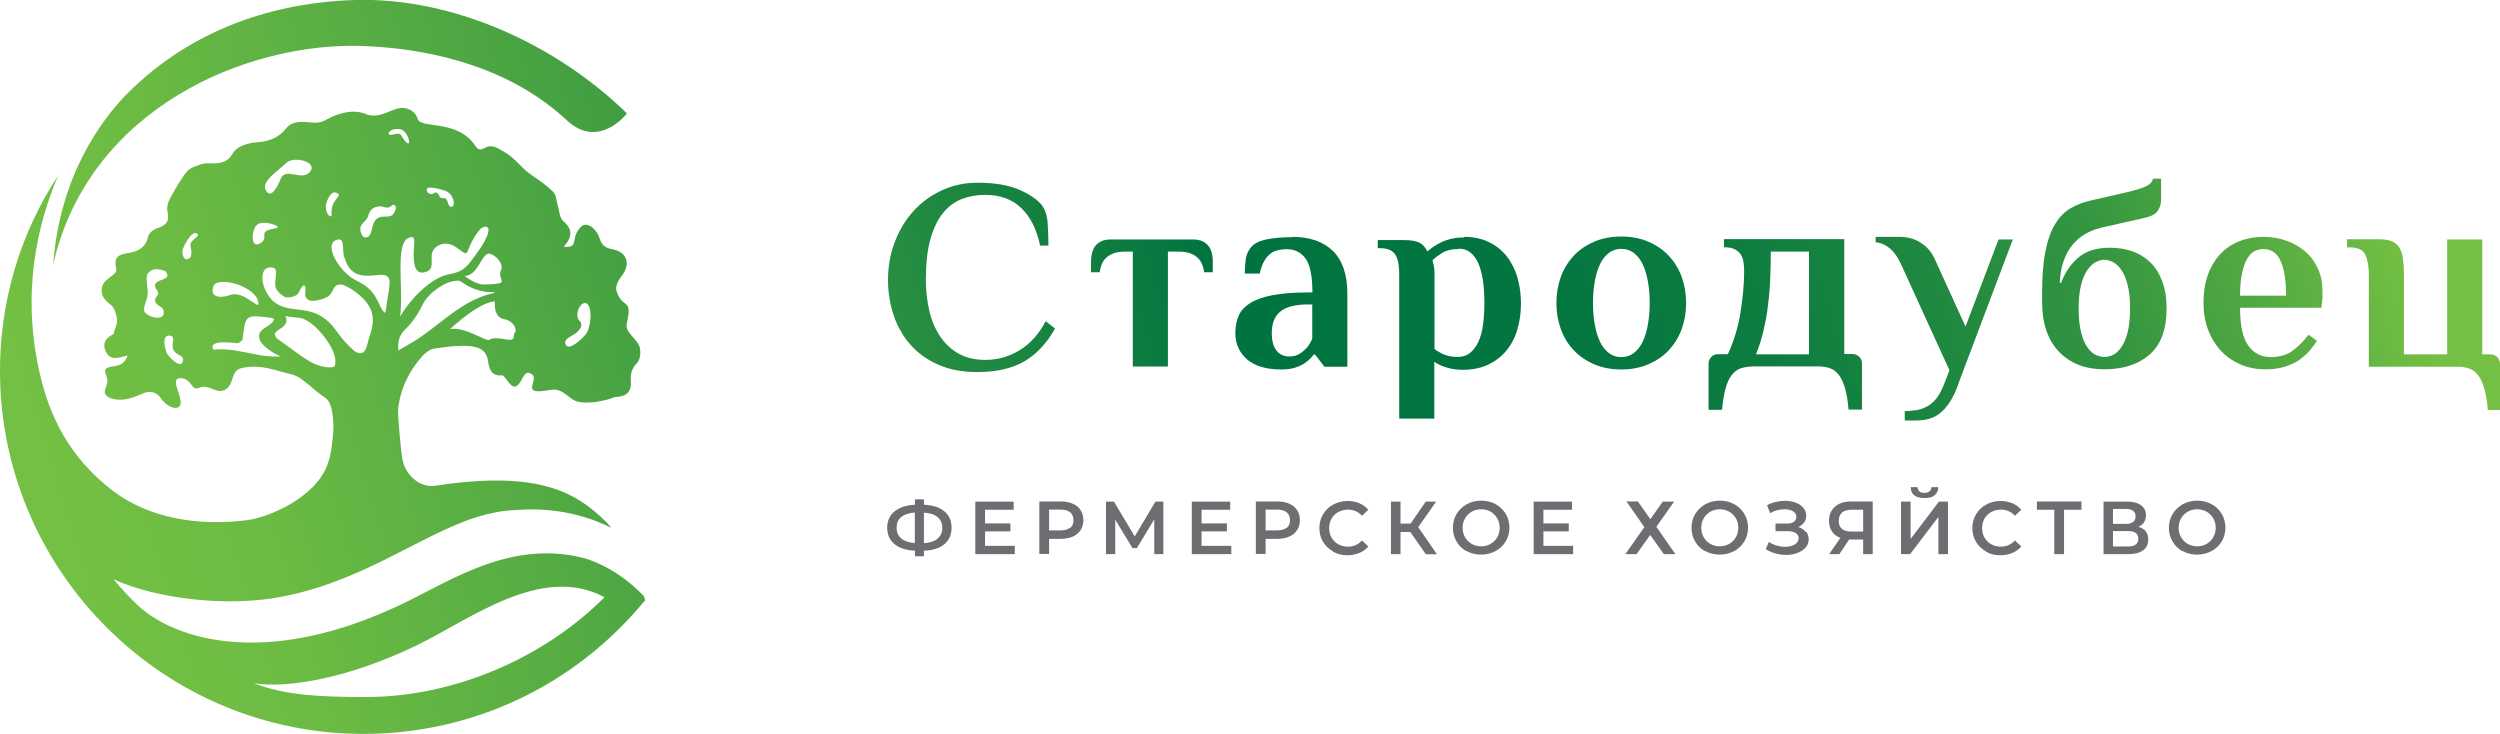 <?xml version="1.0" encoding="UTF-8"?>
<svg id="Layer_2" data-name="Layer 2" xmlns="http://www.w3.org/2000/svg" xmlns:xlink="http://www.w3.org/1999/xlink" viewBox="0 0 153.8 45.15">
  <defs>
    <style>
      .cls-1 {
        fill: url(#linear-gradient-12);
      }

      .cls-1, .cls-2, .cls-3, .cls-4, .cls-5, .cls-6, .cls-7, .cls-8, .cls-9, .cls-10, .cls-11, .cls-12, .cls-13 {
        stroke-width: 0px;
      }

      .cls-2 {
        fill: url(#linear-gradient);
      }

      .cls-3 {
        fill: #6d6e71;
      }

      .cls-4 {
        fill: url(#linear-gradient-6);
      }

      .cls-5 {
        fill: url(#linear-gradient-11);
      }

      .cls-6 {
        fill: url(#linear-gradient-5);
      }

      .cls-7 {
        fill: url(#linear-gradient-2);
      }

      .cls-8 {
        fill: url(#linear-gradient-7);
      }

      .cls-9 {
        fill: url(#linear-gradient-3);
      }

      .cls-10 {
        fill: url(#linear-gradient-9);
      }

      .cls-11 {
        fill: url(#linear-gradient-8);
      }

      .cls-12 {
        fill: url(#linear-gradient-10);
      }

      .cls-13 {
        fill: url(#linear-gradient-4);
      }
    </style>
    <linearGradient id="linear-gradient" x1="4.01" y1="34.35" x2="140.71" y2="-7.65" gradientUnits="userSpaceOnUse">
      <stop offset="0" stop-color="#74c044"/>
      <stop offset=".08" stop-color="#6cbb43"/>
      <stop offset=".19" stop-color="#57ad43"/>
      <stop offset=".33" stop-color="#359741"/>
      <stop offset=".49" stop-color="#067840"/>
      <stop offset=".51" stop-color="#007440"/>
      <stop offset=".63" stop-color="#027540"/>
      <stop offset=".72" stop-color="#0c7c40"/>
      <stop offset=".79" stop-color="#1c8640"/>
      <stop offset=".87" stop-color="#339541"/>
      <stop offset=".93" stop-color="#50a842"/>
      <stop offset="1" stop-color="#73bf43"/>
      <stop offset="1" stop-color="#74c044"/>
    </linearGradient>
    <linearGradient id="linear-gradient-2" x1="6.19" y1="41.42" x2="142.88" y2="-.58" xlink:href="#linear-gradient"/>
    <linearGradient id="linear-gradient-3" x1="7.16" y1="44.6" x2="143.86" y2="2.6" xlink:href="#linear-gradient"/>
    <linearGradient id="linear-gradient-4" x1="7.86" y1="46.87" x2="144.56" y2="4.87" xlink:href="#linear-gradient"/>
    <linearGradient id="linear-gradient-5" x1="9.14" y1="51.05" x2="145.84" y2="9.05" xlink:href="#linear-gradient"/>
    <linearGradient id="linear-gradient-6" x1="9.78" y1="53.12" x2="146.48" y2="11.12" xlink:href="#linear-gradient"/>
    <linearGradient id="linear-gradient-7" x1="10.09" y1="54.12" x2="146.78" y2="12.12" xlink:href="#linear-gradient"/>
    <linearGradient id="linear-gradient-8" x1="11.27" y1="57.99" x2="147.97" y2="15.99" xlink:href="#linear-gradient"/>
    <linearGradient id="linear-gradient-9" x1="12.49" y1="61.95" x2="149.19" y2="19.95" xlink:href="#linear-gradient"/>
    <linearGradient id="linear-gradient-10" x1="5.29" y1="38.51" x2="141.99" y2="-3.49" xlink:href="#linear-gradient"/>
    <linearGradient id="linear-gradient-11" x1="-2.43" y1="13.38" x2="134.26" y2="-28.62" xlink:href="#linear-gradient"/>
    <linearGradient id="linear-gradient-12" x1="3.14" y1="31.51" x2="139.83" y2="-10.49" xlink:href="#linear-gradient"/>
  </defs>
  <g id="Layer_1-2" data-name="Layer 1">
    <g>
      <g>
        <path class="cls-2" d="m63.99,15.12c-.21-1.01-.6-1.78-1.16-2.32-.56-.54-1.3-.81-2.22-.81-.51,0-.99.08-1.43.25-.44.17-.83.45-1.16.86-.33.4-.59.94-.78,1.61-.19.67-.28,1.51-.28,2.52,0,.63.07,1.24.2,1.84.13.59.35,1.12.64,1.57.29.45.67.82,1.13,1.09.46.27,1.02.41,1.69.41.77,0,1.47-.2,2.13-.61.65-.4,1.18-1,1.58-1.77l.58.45c-.52.92-1.16,1.6-1.91,2.03-.75.43-1.71.65-2.88.65-.88,0-1.66-.14-2.34-.43-.68-.29-1.26-.69-1.72-1.2-.47-.51-.82-1.11-1.06-1.8-.24-.69-.37-1.43-.37-2.23,0-.84.14-1.63.42-2.35.28-.73.66-1.36,1.15-1.9.49-.54,1.07-.96,1.74-1.27s1.4-.47,2.19-.47c1.04,0,1.88.14,2.52.41.64.27,1.11.58,1.42.94.22.29.35.66.38,1.11.03.45.05.93.05,1.41h-.5Z"/>
        <path class="cls-7" d="m79.48,14.57c1.09,0,1.93.29,2.52.87.59.58.89,1.45.89,2.63v4.49h-1.41l-.58-.75h-.08c-.12.18-.28.33-.47.47-.16.12-.36.23-.62.32-.25.09-.56.13-.91.13-.92,0-1.62-.21-2.1-.62-.48-.42-.72-.96-.72-1.62,0-.4.07-.75.2-1.06.13-.31.37-.57.71-.78.34-.22.8-.38,1.37-.49.58-.11,1.31-.17,2.21-.17h.25c0-1-.14-1.69-.42-2.08-.28-.39-.67-.58-1.16-.58-.19,0-.37.02-.54.06-.17.04-.33.11-.47.22-.14.11-.27.26-.38.46-.11.19-.2.45-.27.76h-.92c0-.29.02-.58.06-.88.04-.3.16-.56.36-.78.2-.22.53-.37.99-.46.46-.08.96-.12,1.51-.12Zm1.25,4.16h-.25c-.8,0-1.37.15-1.72.44s-.52.73-.52,1.33c0,.47.1.83.29,1.07.19.24.46.36.79.36.25,0,.47-.06.64-.17s.32-.24.44-.37c.13-.16.24-.34.33-.55v-2.1Z"/>
        <path class="cls-9" d="m90.07,14.57c.58,0,1.08.11,1.52.32.44.21.8.5,1.1.87.29.37.51.8.66,1.3.14.5.22,1.03.22,1.6s-.07,1.1-.22,1.6c-.14.5-.37.93-.67,1.3-.3.37-.67.65-1.12.87-.45.21-.97.32-1.57.32-.28,0-.52-.03-.73-.07-.21-.05-.39-.11-.55-.17-.18-.07-.33-.15-.47-.25v3.49h-2.16v-8.82c0-.24-.01-.47-.04-.67-.03-.2-.08-.38-.16-.53-.08-.15-.19-.26-.35-.34-.16-.08-.36-.12-.6-.12h-.17v-.5h1.65c.38,0,.67.05.89.15.22.1.38.28.51.55.1-.09.22-.18.36-.28.14-.1.3-.19.48-.28.18-.09.39-.16.63-.22.24-.06.5-.08.79-.08Zm-.33.75c-.42,0-.76.08-1.01.23-.25.16-.45.31-.6.45.01.08.03.16.05.23.02.08.04.16.05.25.01.09.02.19.02.32v4.67c.12.1.25.18.4.25.12.07.27.12.44.17.17.05.36.07.57.07.31,0,.57-.08.78-.25.21-.17.38-.4.52-.7.13-.3.23-.65.28-1.06s.08-.85.08-1.32-.03-.92-.08-1.32c-.06-.4-.15-.76-.27-1.06-.13-.3-.29-.53-.49-.7-.2-.17-.44-.25-.73-.25Z"/>
        <path class="cls-13" d="m95.75,18.64c0-.57.09-1.1.27-1.6.18-.5.45-.93.79-1.3s.76-.65,1.26-.87c.49-.21,1.05-.32,1.67-.32s1.18.11,1.67.32.91.5,1.26.87c.34.37.61.8.79,1.3.18.5.27,1.03.27,1.6s-.09,1.1-.27,1.6c-.18.5-.45.93-.79,1.3-.34.37-.76.65-1.26.87-.49.21-1.05.32-1.67.32s-1.18-.11-1.67-.32c-.49-.21-.91-.5-1.26-.87s-.61-.8-.79-1.3c-.18-.5-.27-1.03-.27-1.6Zm5.74,0c0-.48-.04-.92-.11-1.32-.07-.4-.18-.76-.32-1.06-.14-.3-.33-.53-.55-.7s-.48-.25-.77-.25-.54.08-.76.25c-.22.17-.41.4-.55.7-.14.3-.25.65-.32,1.06-.07.41-.11.85-.11,1.32s.04.92.11,1.32.18.76.32,1.06c.14.3.33.53.55.7.22.17.48.25.76.25s.54-.08.77-.25c.22-.17.4-.4.55-.7.14-.3.25-.65.32-1.06.07-.4.11-.85.11-1.32Z"/>
        <path class="cls-6" d="m107.81,22.55c-.27,0-.5.04-.72.11-.21.07-.39.21-.55.41-.16.2-.28.47-.38.81s-.17.79-.22,1.33h-.83v-2.83c0-.17.06-.3.17-.42s.25-.17.42-.17h.6c.38-.83.64-1.7.78-2.6.14-.9.22-1.72.22-2.48,0-.21-.01-.41-.04-.59-.03-.18-.09-.34-.17-.47-.09-.13-.22-.24-.38-.32-.17-.08-.38-.12-.65-.12v-.5h7.4v7.07h.5c.17,0,.3.06.42.17s.17.25.17.42v2.83h-.83c-.04-.54-.12-.99-.22-1.33-.1-.34-.23-.62-.38-.81-.16-.2-.34-.34-.55-.41-.21-.07-.45-.11-.72-.11h-4.03Zm3.48-.75v-6.32h-2.35c0,.71-.02,1.36-.05,1.95-.03.59-.09,1.14-.16,1.65-.07.5-.17.98-.28,1.43s-.26.88-.42,1.29h3.26Z"/>
        <path class="cls-4" d="m120.48,23.63c-.17.45-.34.83-.53,1.11s-.39.52-.6.68c-.21.17-.44.28-.69.35-.25.07-.52.1-.81.1h-.67v-.58c.29,0,.55-.03.79-.07.24-.05.46-.14.66-.26.2-.12.38-.29.53-.49.16-.21.29-.47.42-.79l.35-.9-2.99-6.55c-.37-.81-.88-1.25-1.55-1.33v-.33h1.46c.5,0,.94.12,1.31.36.38.24.66.56.85.97l1.91,4.19,2.03-5.36h.88l-3.36,8.9Z"/>
        <path class="cls-8" d="m129.23,14.02c-.33.08-.65.2-.94.37-.29.17-.55.39-.78.66s-.41.6-.55.99c-.14.39-.22.84-.24,1.36h.08c.25-.67.62-1.19,1.09-1.58.47-.39,1.11-.58,1.9-.58.5,0,.96.07,1.39.22.43.15.8.38,1.11.68s.55.69.73,1.16c.18.47.27,1.03.27,1.67,0,1.29-.35,2.23-1.04,2.84-.69.6-1.62.91-2.79.91s-2.09-.36-2.79-1.08c-.69-.72-1.04-1.75-1.04-3.08v-.5c0-1.06.07-1.94.21-2.63.14-.69.34-1.24.6-1.66.26-.42.57-.74.93-.95s.76-.37,1.19-.47l2.31-.53c.47-.11.83-.22,1.11-.34s.43-.28.47-.49h.5v1.33c0,.21-.06.42-.19.63-.13.21-.4.36-.81.45l-2.73.62Zm.23,1.96c-.17,0-.34.05-.52.14-.18.09-.35.26-.52.48-.16.23-.29.54-.39.92-.1.39-.15.87-.15,1.45s.05,1.09.15,1.48c.1.39.23.7.39.92.16.23.33.38.52.47.18.08.36.12.52.12s.34-.04.52-.12c.18-.08.35-.24.52-.47.16-.23.29-.53.39-.92.1-.39.15-.88.15-1.48s-.05-1.06-.15-1.45c-.1-.39-.23-.7-.39-.92-.16-.23-.33-.39-.52-.48-.18-.09-.36-.14-.52-.14Z"/>
        <path class="cls-11" d="m139.64,21.97c.58,0,1.05-.13,1.41-.4.36-.27.68-.59.97-.98l.52.38c-.12.19-.27.39-.44.59s-.38.39-.63.57-.54.31-.88.42c-.34.11-.73.17-1.19.17-.59,0-1.12-.1-1.59-.31-.47-.21-.87-.49-1.21-.86-.33-.37-.59-.8-.77-1.29-.18-.49-.27-1.03-.27-1.62,0-.67.09-1.25.28-1.76.19-.51.45-.93.77-1.27.33-.34.71-.6,1.16-.77.44-.18.93-.27,1.45-.27s1,.08,1.45.24.83.39,1.16.67.58.64.77,1.05c.19.41.28.87.28,1.36,0,.12,0,.25,0,.37,0,.13-.01.24-.03.34-.01.12-.02.23-.03.33h-5.01c0,1.1.17,1.88.51,2.34.34.46.78.69,1.32.69Zm1-3.78c0-.55-.04-1.01-.11-1.38-.07-.37-.17-.66-.29-.88-.12-.22-.27-.38-.44-.47s-.36-.14-.57-.14c-.19,0-.37.05-.54.14s-.32.25-.45.47c-.13.22-.23.52-.31.88-.08.37-.12.83-.12,1.38h2.83Z"/>
        <path class="cls-10" d="m145.73,22.55v-5.66c0-.5-.07-.9-.21-1.21s-.46-.46-.96-.46h-.17v-.5h2c.29,0,.53.04.72.11s.35.19.47.36.2.39.24.67.07.62.07,1.03v4.91h2.66v-7.07h2.16v7.07h.5c.17,0,.31.06.42.17.11.11.17.25.17.42v2.83h-.75c-.04-.54-.12-.99-.22-1.33s-.23-.62-.38-.81c-.16-.2-.34-.34-.55-.41-.21-.07-.45-.11-.72-.11h-5.46Z"/>
        <path class="cls-12" d="m74.61,16.06c0-.17-.02-.33-.06-.49s-.1-.3-.19-.42c-.09-.12-.21-.22-.37-.3s-.37-.12-.62-.12h-5.01c-.26,0-.46.04-.62.12s-.29.18-.37.3c-.09.12-.15.26-.19.42s-.06.32-.06.49v.69h.53c.06-.39.18-.68.38-.87.28-.27.67-.4,1.16-.4h.5v7.07h2.16v-7.07h.69c.5,0,.89.13,1.16.4.2.19.33.49.38.87h.53v-.69Z"/>
      </g>
      <g>
        <path class="cls-3" d="m58.1,33.48c-.3.25-.72.38-1.26.4v.34h-.55v-.34c-.55-.03-.97-.16-1.26-.41-.3-.24-.45-.58-.45-1s.15-.76.45-1.01c.3-.24.72-.38,1.26-.41v-.33h.55v.33c.55.03.97.16,1.26.41.3.25.44.58.44,1.01s-.15.76-.44,1.01Zm-2.65-.35c.19.16.47.25.83.28v-1.88c-.75.06-1.12.37-1.12.94,0,.28.1.5.29.66Zm2.23,0c.19-.16.29-.38.29-.66s-.1-.5-.29-.66c-.19-.16-.47-.25-.84-.27v1.88c.37-.03.65-.12.84-.28Z"/>
        <path class="cls-3" d="m62.43,33.59v.5h-2.43v-3.23h2.36v.5h-1.76v.84h1.56v.49h-1.56v.89h1.83Z"/>
        <path class="cls-3" d="m66,30.99c.21.09.37.22.48.4.11.17.17.38.17.61s-.06.44-.17.61c-.11.17-.27.31-.48.4-.21.09-.45.14-.73.14h-.73v.93h-.6v-3.23h1.33c.28,0,.52.05.73.14Zm-.16,1.49c.14-.11.2-.27.2-.48s-.07-.37-.2-.48c-.14-.11-.33-.17-.6-.17h-.7v1.28h.7c.26,0,.46-.06.6-.17Z"/>
        <path class="cls-3" d="m71.01,34.09v-2.14s-1.07,1.77-1.07,1.77h-.27l-1.06-1.75v2.12h-.57v-3.23h.49l1.28,2.14,1.27-2.14h.49v3.23s-.56,0-.56,0Z"/>
        <path class="cls-3" d="m75.75,33.59v.5h-2.43v-3.23h2.36v.5h-1.76v.84h1.56v.49h-1.56v.89h1.83Z"/>
        <path class="cls-3" d="m79.32,30.99c.21.09.37.22.48.4.11.17.17.38.17.61s-.06.44-.17.61c-.11.17-.27.31-.48.4-.21.09-.45.14-.73.14h-.73v.93h-.6v-3.23h1.33c.28,0,.52.05.73.14Zm-.16,1.49c.14-.11.2-.27.2-.48s-.07-.37-.2-.48c-.14-.11-.33-.17-.6-.17h-.7v1.28h.7c.26,0,.46-.06.6-.17Z"/>
        <path class="cls-3" d="m82.01,33.92c-.26-.14-.47-.34-.62-.59-.15-.25-.22-.54-.22-.85s.08-.6.23-.85c.15-.25.36-.45.62-.59.26-.14.56-.22.88-.22.26,0,.51.05.73.14.22.09.4.23.55.4l-.39.37c-.23-.25-.52-.38-.86-.38-.22,0-.42.05-.6.15-.18.1-.31.23-.41.4-.1.17-.15.37-.15.59s.05.41.15.59c.1.17.24.31.41.4.18.1.37.15.6.15.34,0,.63-.13.86-.38l.39.37c-.15.18-.34.31-.56.4-.22.09-.46.14-.73.14-.33,0-.62-.07-.88-.22Z"/>
        <path class="cls-3" d="m86.76,32.73h-.6v1.36h-.59v-3.23h.59v1.35h.62l.93-1.35h.64l-1.1,1.57,1.15,1.67h-.68l-.95-1.36Z"/>
        <path class="cls-3" d="m90.23,33.92c-.26-.14-.47-.34-.62-.6-.15-.25-.23-.54-.23-.85s.08-.6.23-.85c.15-.25.36-.45.62-.6.26-.14.56-.22.89-.22s.63.07.89.22c.26.14.47.34.62.59.15.25.23.54.23.85s-.08.6-.23.85c-.15.25-.36.45-.62.59-.27.14-.56.22-.89.22s-.63-.07-.89-.22Zm1.47-.46c.17-.1.31-.23.41-.41.1-.17.15-.37.15-.58s-.05-.41-.15-.58c-.1-.17-.23-.31-.41-.41-.17-.1-.37-.15-.58-.15s-.41.05-.58.15-.31.23-.41.41c-.1.17-.15.37-.15.58s.05.41.15.58c.1.17.23.31.41.41s.37.15.58.15.41-.05.58-.15Z"/>
        <path class="cls-3" d="m96.78,33.59v.5h-2.43v-3.23h2.36v.5h-1.76v.84h1.56v.49h-1.56v.89h1.83Z"/>
        <path class="cls-3" d="m100.77,30.86l.76,1.08.76-1.08h.7l-1.09,1.55,1.17,1.68h-.71l-.84-1.18-.84,1.18h-.69l1.17-1.66-1.1-1.58h.69Z"/>
        <path class="cls-3" d="m104.91,33.92c-.26-.14-.47-.34-.62-.6-.15-.25-.23-.54-.23-.85s.08-.6.23-.85c.15-.25.36-.45.62-.6.26-.14.56-.22.89-.22s.63.07.89.22c.26.14.47.34.62.59.15.25.23.54.23.85s-.08.6-.23.85c-.15.25-.36.45-.62.59-.27.14-.56.22-.89.22s-.63-.07-.89-.22Zm1.47-.46c.17-.1.31-.23.41-.41.1-.17.15-.37.15-.58s-.05-.41-.15-.58c-.1-.17-.23-.31-.41-.41-.17-.1-.37-.15-.58-.15s-.41.05-.58.15-.31.23-.41.41c-.1.17-.15.37-.15.58s.05.41.15.58c.1.17.23.31.41.41s.37.15.58.15.41-.05.58-.15Z"/>
        <path class="cls-3" d="m111.11,32.7c.11.14.16.3.16.48,0,.19-.06.36-.19.51-.13.14-.3.25-.51.33-.21.08-.44.12-.69.12-.22,0-.43-.03-.65-.09-.22-.06-.42-.15-.6-.27l.19-.44c.14.1.3.17.47.22.17.05.34.08.51.08.24,0,.45-.05.61-.14.16-.1.24-.23.24-.39,0-.14-.06-.25-.18-.32-.12-.07-.28-.11-.49-.11h-.75v-.47h.71c.18,0,.32-.04.42-.11.1-.07.15-.17.15-.3,0-.15-.07-.27-.21-.35-.14-.08-.31-.12-.52-.12-.14,0-.29.02-.45.06s-.3.1-.43.18l-.19-.49c.17-.09.34-.16.53-.2s.37-.07.56-.07c.24,0,.46.04.66.11.2.07.36.18.48.32.12.14.18.3.18.48,0,.16-.04.3-.13.42s-.2.21-.36.28c.19.06.35.16.45.3Z"/>
        <path class="cls-3" d="m115.21,30.86v3.23h-.59v-.9h-.86l-.6.9h-.63l.69-1c-.22-.08-.4-.21-.52-.4-.12-.18-.18-.4-.18-.65s.06-.46.17-.64c.11-.18.27-.31.47-.41.2-.09.44-.14.72-.14h1.34Zm-1.89.68c-.13.11-.2.28-.2.5s.06.38.19.49.31.17.55.17h.76v-1.34h-.73c-.25,0-.43.06-.57.17Z"/>
        <path class="cls-3" d="m116.95,30.86h.59v2.3l1.74-2.3h.56v3.23h-.59v-2.29l-1.74,2.29h-.56v-3.23Zm.81-.39c-.14-.11-.21-.28-.21-.5h.42c0,.11.04.2.11.26s.17.09.31.09.24-.03.31-.09c.08-.06.11-.15.12-.26h.42c0,.22-.08.38-.22.5-.14.12-.35.17-.63.17s-.49-.06-.63-.17Z"/>
        <path class="cls-3" d="m122.18,33.92c-.26-.14-.47-.34-.62-.59-.15-.25-.22-.54-.22-.85s.08-.6.23-.85c.15-.25.36-.45.62-.59.26-.14.56-.22.88-.22.26,0,.51.05.73.14.22.09.4.23.55.4l-.39.37c-.23-.25-.52-.38-.86-.38-.22,0-.42.05-.6.15-.18.1-.31.23-.41.4-.1.17-.15.37-.15.59s.05.41.15.59c.1.17.24.31.41.4.18.1.37.15.6.15.34,0,.63-.13.86-.38l.39.37c-.15.18-.34.31-.56.4-.22.09-.46.14-.73.14-.33,0-.62-.07-.88-.22Z"/>
        <path class="cls-3" d="m128.05,31.36h-1.07v2.73h-.6v-2.73h-1.07v-.51h2.74v.51Z"/>
        <path class="cls-3" d="m132,32.69c.11.13.16.3.16.5,0,.28-.1.5-.31.66-.21.16-.51.24-.91.24h-1.53v-3.23h1.45c.36,0,.65.07.85.22.2.14.31.35.31.61,0,.17-.04.32-.12.44-.08.12-.2.22-.35.28.21.06.36.15.47.28Zm-2.01-.46h.8c.19,0,.34-.04.44-.12.1-.08.15-.19.15-.34s-.05-.27-.15-.34c-.1-.08-.25-.12-.44-.12h-.8v.92Zm1.56.91c0-.31-.21-.47-.64-.47h-.92v.95h.92c.43,0,.64-.16.64-.48Z"/>
        <path class="cls-3" d="m134.28,33.92c-.26-.14-.47-.34-.62-.6-.15-.25-.23-.54-.23-.85s.08-.6.23-.85c.15-.25.36-.45.62-.6.26-.14.56-.22.89-.22s.63.07.89.22c.26.14.47.34.62.59.15.25.23.54.23.85s-.08.6-.23.85c-.15.25-.36.45-.62.59-.27.14-.56.22-.89.22s-.63-.07-.89-.22Zm1.47-.46c.17-.1.31-.23.41-.41.1-.17.15-.37.15-.58s-.05-.41-.15-.58c-.1-.17-.23-.31-.41-.41-.17-.1-.37-.15-.58-.15s-.41.05-.58.15-.31.23-.41.41c-.1.17-.15.37-.15.58s.05.41.15.58c.1.17.23.31.41.41s.37.15.58.15.41-.05.58-.15Z"/>
      </g>
      <g>
        <path class="cls-5" d="m22.33,2.83c4.58.17,9.23,1.48,12.54,4.57,1.97,1.84,3.7-.42,3.7-.42C34.27,2.77,27.91-.17,21.87,0c-5.53.16-10.51,2.11-14.24,5.96-1.32,1.41-3.95,4.77-4.36,10.32C5.47,6.6,15.27,2.57,22.33,2.83Z"/>
        <path class="cls-1" d="m39.6,36.66c-.72-.75-1.94-1.78-3.61-2.31-4.95-1.3-8.86,1.84-12.09,3.19-7.63,3.39-13.04,1.87-15.39-.27-.54-.51-1.05-1.06-1.52-1.63,2.79,1.26,6.95,1.64,9.95,1.14,5.29-.89,8.87-3.88,12.45-4.99h0s.03,0,.08-.02c.73-.22,1.47-.36,2.22-.39,1.57-.13,3.74,0,5.91,1.09-.11-.14-.22-.27-.33-.38-1.7-1.65-3.9-3.22-10.47-2.21-.97.15-1.85-.64-2.04-1.61-.11-.57-.3-2.85-.27-3.09.14-1.26.67-2.36,1.51-3.29.18-.2.45-.4.7-.44.71-.11,1.43-.21,2.13-.16.53.04,1.1.17,1.2.95.05.36.17.93.84.85.11-.01.26.22.36.36.35.47.57.44.85-.07.1-.18.25-.51.46-.44.75.22-.21,1.02.42,1.12.47.07.98-.16,1.33-.07.47.12.75.54,1.14.68.31.12.68.1,1.03.08.32-.02.64-.11.96-.18.17-.04.32-.14.49-.15.64-.03.95-.33.9-.96-.04-.45.05-.79.39-1.14.2-.2.24-.71.14-1-.17-.5-.91-.88-.78-1.42.38-1.63-.26-.84-.63-1.99-.09-.3.11-.67.3-.91.59-.74.37-1.5-.57-1.67-.4-.07-.64-.24-.77-.66-.17-.56-.79-1.12-1.18-.69-.66.73-.05,1.29-1.03,1.2.53-.59.57-1.06-.02-1.57-.24-.2-.25-.67-.36-1.02-.08-.26-.08-.61-.26-.78-.4-.39-.87-.73-1.34-1.04-.61-.4-1-1.05-1.67-1.42-.42-.23-.75-.51-1.2-.25-.37.22-.47.03-.66-.23-1.12-1.53-3.29-.94-3.47-1.55-.16-.52-.71-.79-1.25-.64-.59.17-1.12.56-1.8.39-.11-.03-.8-.48-2.15.08-.4.17-.64.41-1.12.4-.44-.01-1.34-.24-1.79.36-.4.52-.98.77-1.65.83-.2.02-1.27.06-1.65.74-.28.5-.75.58-1.26.57-.22,0-.45-.02-.64.05-.32.11-.71.22-.9.46-.41.52-.73,1.11-1.05,1.69-.11.21-.19.51-.14.73.13.61-.02.86-.63,1.06-.22.07-.5.29-.55.49-.4,1.7-2.34.41-1.97,2.03.09.37-.75.51-.88,1.14-.1.46.17.76.55,1.06.22.17.34.57.38.88.03.26-.12.55-.22.92-.33.16-.73.44-.49,1.02.27.65.81.44,1.36.28-.24.79-.87.58-1.27.78-.27.14.04.55.03.78-.01.4-.3.62-.09.89.19.24.72.31,1.08.27.43-.04.86-.23,1.28-.41.37-.15.8-.01,1.01.32.4.62,1.32.91,1.22.15-.07-.56-.66-1.47.08-1.37.7.1.54.85,1.13.56.21-.1.58.01.83.13.51.23.9.03,1.09-.49.16-.46.2-.75.69-.84,1.15-.23,1.94.15,2.86.36.29.06.56.18.8.36.49.36.92.8,1.43,1.13.37.24.45.92.49,1.58.03.42-.09,1.44-.17,1.84-.02.1-.08.38-.21.72-.71,1.94-3.49,3.19-4.93,3.38-2.91.37-5.94-.08-8.18-1.75-2.88-2.15-4-4.88-4.52-7.06-1.25-5.16-.17-9.44,1.07-12.38C1.25,14.35-.05,18.57,0,23.07c.15,12.2,10.12,22.08,22.36,22.08,6.72,0,13.01-2.98,17.28-8.17l.05-.05s-.03-.11-.08-.26Zm-4.15-16.19c.14-.1.5-.45.2-.74-.31-.31-.02-1.01.27-1.08.54-.14.51,1.41.12,1.91-.25.32-1.15,1.14-1.26.57-.06-.3.32-.4.67-.65Zm-26.5-1.21c-.26-.25.13-.78.14-1.21,0-.42-.17-1.07.03-1.26.27-.27.47-.3,1.06-.11.45.59-.53.44-.64.83-.06.22.18.32.19.54,0,.17-.19.23-.19.4,0,.45.58.31.53.82-.04.44-.81.29-1.12-.01Zm1.32,2.47c-.12-.24-.37-1.16.2-1.08.37.05.03.55.2.88.18.35.64.3.59.64-.09.63-.89-.23-1-.44Zm1.45-6.58c.16.65-.05.8-.26.8-.21,0-.28-.46-.22-.62.09-.22.55-1.2.89-.95.24.17-.5.38-.41.76Zm13.36,6.08c-.17.09-.34.2-.57.33-.05-.56.04-.93.43-1.31.44-.42.8-.96,1.06-1.51.32-.68,1.43-1.51,2.19-1.47.07,0,.15.04.21.08q.98.69,2.05.61c-.05.03-.1.07-.16.09-2.09.48-3.42,2.21-5.22,3.18Zm6.59-.76c-.15.09.12.52-.46.42-.58-.1-.96-.12-1.11.02-.15.13-1.56-.85-2.41-.66,0,0,1.71-1.65,2.76-1.71,0,0-.14.96.55,1.09.69.13.82.75.67.84Zm-1.53-4.86c.38.1.86.62.68,1.01s.17.68,0,.77-.66.11-1.11.11-1.13-.52-1.13-.52c.87-.02,1.06-1.5,1.56-1.37Zm-2.75-3.87c.57.18.69,1.14.3.96-.23-.11-.04-.57-.51-.51-.17.02-.21-.5-.47-.31-.2.15-.46,0-.46-.21,0-.29.9-.01,1.14.06Zm-1.94,3.96c0,.69.14,1.26.8,1.01.67-.25-.09-1.15.69-1.59.98-.55,1.64.83,1.82.36.17-.47.66-1.47,1.04-1.53.57-.08.08.91-.46,1.62-.55.74-.74,1.14-1.73,1.31-.99.17-2.27,1.36-2.99,2.59.21-1.82-.32-4.42.49-4.82.55-.27.33.32.34,1.05Zm-1.52-7.56c.15-.22.55-.24.76-.17.44.15.65,1.11.31.79-.38-.36-.21-.66-.79-.49-.32.09-.34-.05-.28-.13Zm-1.27,5.12c.11-.51.63-.64.93-.53.49.17.48-.22.68-.11.18.1.02.38-.01.45-.23.46-.73.08-1.1.41-.38.34-.19,1.07-.65,1.13-.21.03-.36-.3-.34-.58.02-.29.41-.44.49-.77Zm-1.5,2.49c.29,1,.77,1.29,1.81,1.2.33-.03.82-.16.97.21.09.22-.07,1.03-.11,1.27-.09.58-.07.67-.15.82-.46-.37-.36-1.33-1.7-1.96-1.17-.54-2.2-2.44-1.14-2.56.36-.04.22.69.32,1.03Zm-1.09-3.22c.04-.18.28-.82.63-.67.47.19-.39.38-.3,1.33.03.33-.47-.06-.33-.66Zm.06,5.75c.41-.28.33-.65.63-.75.27-.1.54.08.85.25,1.15.77,1.62,1.54,1.14,2.86-.11.3-.19.92-.41,1.04-.14.08-.39.05-.58-.12-.38-.34-.76-.76-1.04-1.17-1.25-1.78-2.54-1.06-3.63-1.66-.96-.52-1.36-2.34-.39-2.28.57.04.08.79.28,1.29.09.21.45.56.69.56.2,0,.6-.07.7-.29.35-.75.47-.45.41.03-.05.35.26.46.38.47.25.01.73-.09.96-.25Zm-2.51-8.26c.43-.44,1.96-.07,1.45.55-.5.62-1.53-.35-1.82.47-.08.22-.49,1.17-.83.77-.51-.59.72-1.31,1.2-1.79Zm-1.81,3.81c.36-.34,1.72.13,1.12.22-1.2.19-.28.55-.94.93-.57.33-.55-.8-.18-1.15Zm-2.68,3.78c.24-.68,2.77.02,2.77,1.09,0,.32-.97-.86-1.75-.55-.37.15-1.3.27-1.02-.54Zm2.87,4.24c-1.06-.18-1.84-.44-2.88-.34,0-.06-.45-.62,1.43-.4.15.02.37-.16.38-.26.17-1.49.17-1.49,1.67-1.31.08,0,.15.04.26.08-.14.56-1.16.53-.87,1.31.1.27.65.73,1.24.98-.02.06-.78.02-1.22-.05Zm4.28.75c-.43,0-.88-.16-1.25-.38-.63-.37-1.19-.85-1.8-1.26-.36-.24-.48-.45-.03-.71.41-.24.51-.49.36-.81.2.05.47.08.84.11.87.07,2.34,1.9,2.23,2.75-.02.12.06.3-.35.3Zm2.23,20.28c-2.81,0-4.97-.1-6.9-.85,1.97.33,5.73-.25,10.03-2.33,3.25-1.57,7.67-5.04,11.55-2.96-3.75,3.77-9.29,6.14-14.67,6.14Z"/>
      </g>
    </g>
  </g>
</svg>